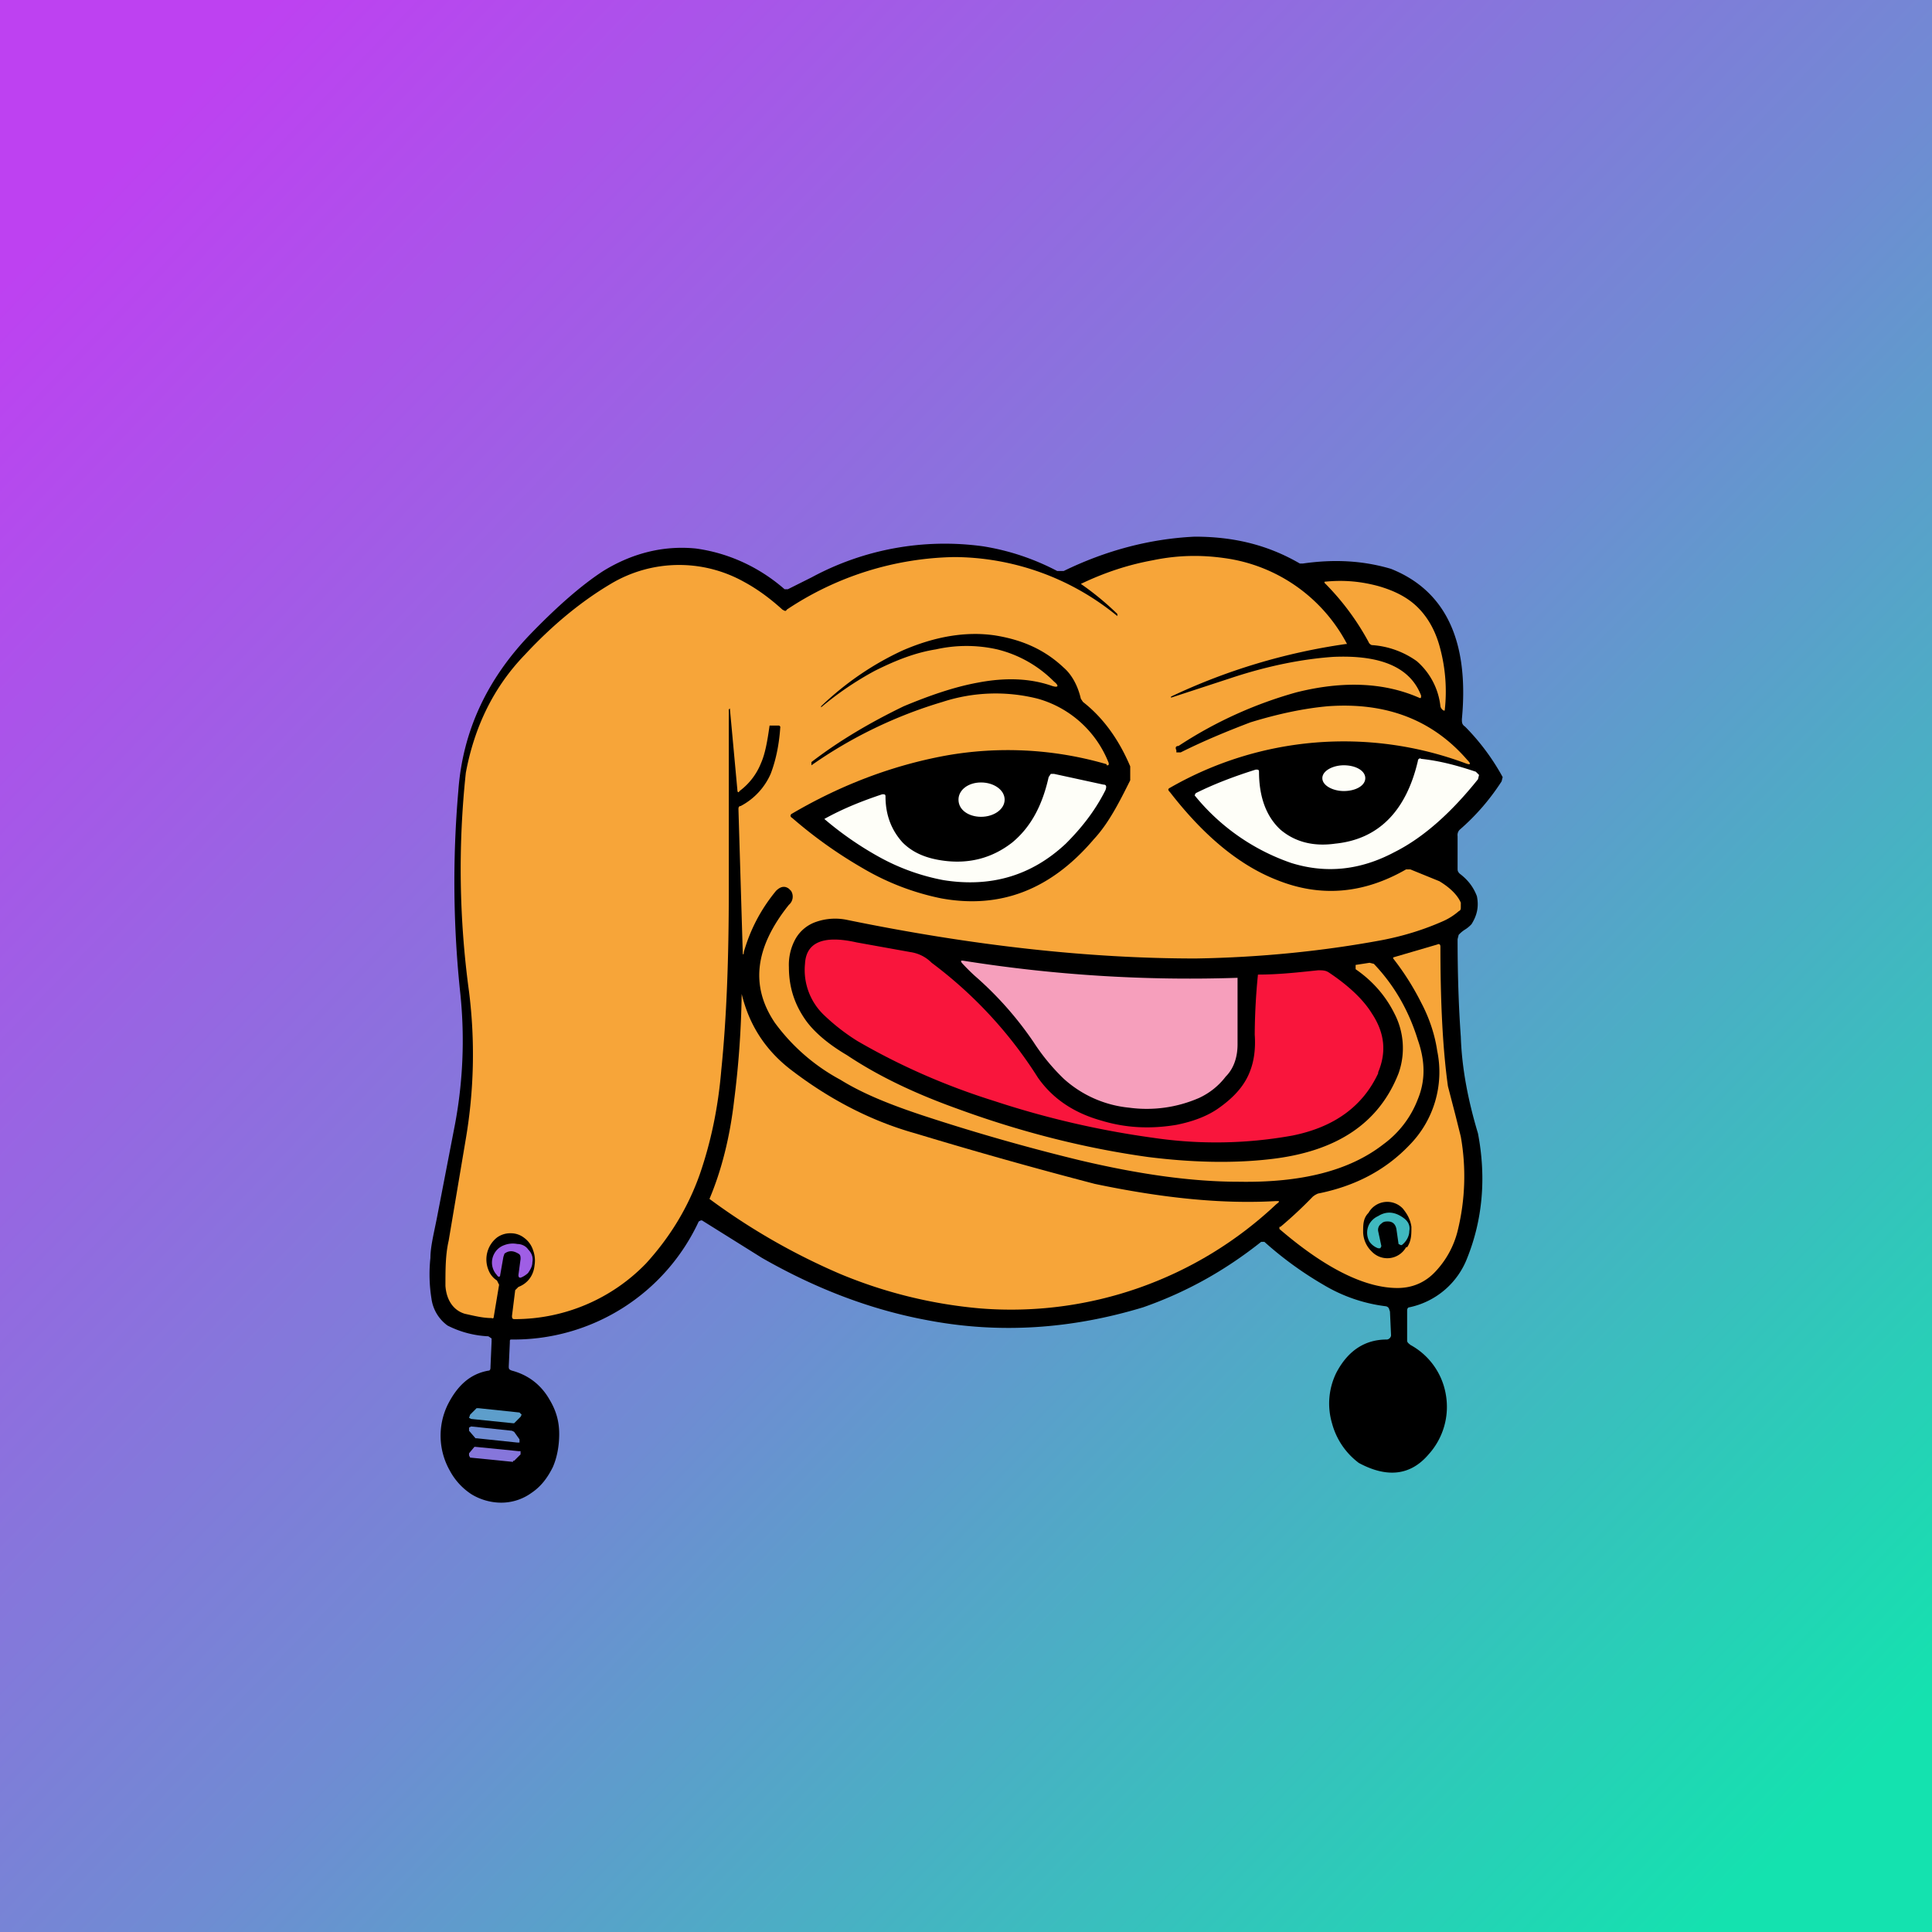 <!-- by TradingView --><svg width="18" height="18" viewBox="0 0 18 18" xmlns="http://www.w3.org/2000/svg"><rect x="0" y="0" width="18" height="18" fill="#333333" stroke="none"/><path fill="url(#ams4bbsy5)" d="M0 0h18v18H0z"/><path d="M11.13 5c.35 0 .67.07.98.25h.03c.28-.04.55-.03.82.05.5.2.73.66.66 1.4 0 .03 0 .05.03.07a2.1 2.1 0 0 1 .35.47l-.01.04c-.11.17-.24.32-.39.45a.07.07 0 0 0-.02.06v.3c0 .02 0 .03.02.05.08.06.13.13.16.21.02.1 0 .18-.05.26a.29.29 0 0 1-.06.05.28.28 0 0 0-.06.05l-.01.04c0 .32.01.63.03.91.01.3.07.6.16.9.08.42.04.81-.1 1.16a.74.74 0 0 1-.54.46c-.01 0-.02.01-.02.03v.28c0 .02.02.03.03.04a.65.65 0 0 1 .33.46.66.66 0 0 1-.16.56c-.17.2-.39.22-.65.08a.68.68 0 0 1-.25-.37.65.65 0 0 1 .04-.47c.11-.21.27-.31.47-.31.02 0 .04-.02.04-.04l-.01-.22-.01-.03a.04.04 0 0 0-.03-.02 1.48 1.48 0 0 1-.58-.2 3.33 3.33 0 0 1-.55-.4h-.03c-.34.27-.7.47-1.1.61-.66.2-1.33.25-2.01.12-.54-.1-1.05-.3-1.54-.58l-.56-.35h-.01l-.02.01a1.9 1.9 0 0 1-1.74 1.1c-.02 0-.02 0-.02.03l-.01.22c0 .02 0 .03.03.04.15.04.27.13.35.27.06.1.09.2.09.32 0 .11-.02.22-.06.31-.05.1-.11.18-.2.24a.48.48 0 0 1-.28.09c-.1 0-.2-.03-.28-.08a.6.6 0 0 1-.2-.22.66.66 0 0 1-.02-.61c.09-.18.21-.29.38-.32.02 0 .02-.02.02-.04l.01-.23v-.03l-.03-.02a.93.93 0 0 1-.38-.1.37.37 0 0 1-.15-.25 1.43 1.43 0 0 1-.01-.38c0-.1.03-.22.06-.37l.17-.88a4.24 4.24 0 0 0 .05-1.2 9.82 9.82 0 0 1-.02-1.9c.04-.56.27-1.04.66-1.45.26-.27.49-.47.69-.6.26-.16.55-.24.86-.21.3.04.59.17.83.38h.03l.22-.11a2.61 2.61 0 0 1 1.6-.29c.25.04.48.12.69.23h.06c.39-.19.8-.3 1.22-.32Z"/><path d="m10.91 6.5.55-.18c.36-.12.68-.18.96-.2.45-.02.72.1.82.36 0 .02 0 .03-.02.02-.32-.14-.7-.16-1.14-.05a3.9 3.9 0 0 0-1.1.5c-.03 0-.03.02-.02.04v.02H11c.22-.11.44-.2.65-.28.26-.08.5-.13.72-.15.55-.04.98.13 1.3.5.04.04.03.05-.02.03a3.25 3.25 0 0 0-2.75.23c-.02.01-.02.02 0 .04.31.4.64.68 1 .82.4.16.8.13 1.2-.1h.04l.27.11c.1.06.17.13.2.2v.04c0 .02 0 .03-.02.04a.58.58 0 0 1-.14.09c-.18.08-.37.14-.58.18-.54.1-1.12.16-1.73.17-1 0-2.08-.12-3.25-.36a.54.54 0 0 0-.29.02.35.35 0 0 0-.19.16.5.5 0 0 0-.06.26c0 .2.06.36.16.5.08.11.21.22.38.32.3.2.64.36 1.03.5.6.22 1.2.37 1.78.45.4.05.78.06 1.13.02.63-.07 1.02-.34 1.2-.8a.7.7 0 0 0-.04-.56c-.08-.16-.2-.3-.36-.41v-.04l.13-.02.04.01c.2.21.33.45.41.71.07.2.07.38 0 .55a.93.93 0 0 1-.32.42c-.32.25-.77.36-1.35.35-.44 0-.93-.07-1.48-.2a19.2 19.2 0 0 1-1.47-.42c-.3-.1-.55-.2-.76-.33a1.83 1.83 0 0 1-.61-.53c-.23-.34-.19-.7.13-1.1a.1.1 0 0 0 .02-.13l-.02-.02c-.04-.03-.08-.02-.12.02-.14.17-.24.36-.3.57 0 .03-.01.03-.01 0l-.04-1.33c0-.01 0-.03.02-.03a.62.62 0 0 0 .28-.3c.05-.13.08-.28.09-.44l-.01-.01h-.09c-.02.14-.04.26-.08.35a.6.6 0 0 1-.2.26c-.01.02-.02.01-.02-.01L6.8 6.6H6.8l-.01.01V8.3c0 .62-.02 1.18-.07 1.67-.03.36-.1.68-.2.97-.12.34-.3.61-.5.83a1.7 1.7 0 0 1-1.22.52c-.02 0-.03 0-.03-.03l.03-.24.03-.03c.08-.03.14-.1.15-.2.01-.06 0-.11-.02-.16a.23.23 0 0 0-.08-.1.2.2 0 0 0-.12-.04.21.21 0 0 0-.13.04.26.26 0 0 0-.08.3.2.2 0 0 0 .08.1l.02.04-.05.3s0 .02-.02.01c-.08 0-.16-.02-.25-.04-.1-.03-.17-.12-.18-.26 0-.15 0-.29.03-.42l.16-.95a4.7 4.7 0 0 0 .03-1.37 8.44 8.44 0 0 1-.03-2.04c.08-.43.26-.8.55-1.1.26-.28.53-.5.8-.66a1.24 1.24 0 0 1 1.24-.02c.13.07.25.16.36.26.02.01.03.02.04 0a2.9 2.9 0 0 1 1.56-.49 2.41 2.41 0 0 1 1.52.55v-.02a2.63 2.63 0 0 0-.34-.28c.23-.11.45-.18.67-.22.24-.05.46-.05.67-.02a1.52 1.52 0 0 1 1.14.8h-.01a5.67 5.67 0 0 0-1.63.49v.01Z" fill="#F7A539"/><path d="M12.34 5.42c.19-.02.35 0 .5.04.14.04.27.1.37.2.1.1.17.23.21.39a1.56 1.56 0 0 1 .04.57h-.01a.06.06 0 0 1-.03-.04.65.65 0 0 0-.22-.42.81.81 0 0 0-.42-.15.05.05 0 0 1-.03-.03 2.38 2.38 0 0 0-.41-.55v-.01Z" fill="#F7A539"/><path d="M10.31 7.13c.02 0 .02 0 .02-.02a1 1 0 0 0-.66-.6 1.6 1.6 0 0 0-.89.03 4.22 4.22 0 0 0-1.22.59V7.1c.26-.2.55-.37.86-.52.24-.1.47-.18.69-.22.26-.05.49-.04.69.03.06.02.07 0 .02-.04a1.12 1.12 0 0 0-.53-.3 1.3 1.3 0 0 0-.57 0c-.19.03-.37.1-.57.2a2.96 2.96 0 0 0-.5.34v-.01c.24-.23.5-.4.76-.52.3-.13.59-.18.86-.14.25.04.46.13.64.3.07.06.13.16.16.29l.02.03c.18.14.33.34.44.6v.13c-.1.2-.2.4-.34.55-.4.47-.87.65-1.42.55a2.36 2.36 0 0 1-.73-.28 4.2 4.2 0 0 1-.66-.47c-.02-.01-.02-.03 0-.04.46-.27.94-.45 1.43-.54a3.29 3.29 0 0 1 1.5.08Z"/><path d="M13.24 7.07c.19.02.36.07.51.12l.03.03-.01.04c-.24.3-.5.54-.78.68-.32.17-.64.2-.96.1a1.99 1.99 0 0 1-.9-.63l.01-.02c.18-.09.37-.16.56-.22.02 0 .03 0 .03.02 0 .24.07.42.2.54.13.11.3.16.51.13.4-.04.66-.3.77-.77 0-.02.02-.03.03-.02Z" fill="#FEFEF8"/><path d="M12.52 7.37c.11 0 .2-.05.2-.12 0-.07-.09-.12-.2-.12-.1 0-.2.05-.2.12 0 .07.1.12.2.12ZM8.25 7.42c0 .18.06.32.16.43.1.1.23.15.39.17.24.03.45-.03.63-.17.17-.14.28-.34.34-.61l.02-.03h.03l.46.1c.03 0 .03.02.02.05-.1.2-.23.36-.37.5-.32.3-.7.41-1.14.34a2 2 0 0 1-.57-.2 3.09 3.09 0 0 1-.54-.37c.18-.1.36-.17.54-.23.02 0 .03 0 .03.02Z" fill="#FEFEF8"/><path d="M9.14 7.61c.12 0 .22-.07.22-.16s-.1-.16-.22-.16-.21.07-.21.16c0 .1.1.16.21.16Z" fill="#FEFEF8"/><path d="M12.84 10c-.14.3-.4.5-.8.58a4 4 0 0 1-1.3.02 8.36 8.36 0 0 1-1.47-.34c-.48-.15-.9-.34-1.28-.56a1.9 1.9 0 0 1-.31-.24.58.58 0 0 1-.18-.48c.01-.2.17-.27.48-.2l.5.09c.07.01.14.04.2.1a4 4 0 0 1 .99 1.07c.14.2.34.33.59.4.23.07.46.08.7.04.15-.03.29-.08.4-.16.14-.1.24-.21.29-.35.03-.08.05-.19.04-.33a5.87 5.87 0 0 1 .03-.56c.19 0 .37-.02.56-.04.04 0 .07 0 .1.02.18.12.32.25.4.38.12.18.14.36.06.55Z" fill="#F9153C"/><path d="M11.93 11.43a3.95 3.95 0 0 0 .3-.28.18.18 0 0 1 .05-.03c.35-.07.63-.22.85-.45a.97.97 0 0 0 .26-.88c-.02-.14-.07-.3-.15-.45a2.45 2.45 0 0 0-.26-.41v-.01l.41-.12c.02-.01.03 0 .03.02 0 .5.02.94.07 1.3l.07.27.05.2a2.12 2.12 0 0 1-.03.88.85.85 0 0 1-.2.37c-.09.1-.21.16-.36.16-.3 0-.67-.18-1.1-.55v-.02Z" fill="#F7A539"/><path d="M9.08 9.09a1.95 1.95 0 0 1-.12-.12c-.01-.02-.01-.02.01-.02a13.42 13.42 0 0 0 2.56.16v.62c0 .11-.03.22-.11.3a.66.66 0 0 1-.25.2 1.22 1.22 0 0 1-.65.09 1.06 1.06 0 0 1-.61-.27 1.94 1.94 0 0 1-.28-.34 3.2 3.2 0 0 0-.55-.62Z" fill="#F69FBC"/><path d="M6.91 9.26c.07.29.22.52.45.7.35.27.74.48 1.17.6a44.79 44.79 0 0 0 1.67.47c.62.13 1.18.19 1.69.16.03 0 .04 0 0 .03a3.6 3.6 0 0 1-2.76.97 4.37 4.37 0 0 1-1.3-.32 6.05 6.05 0 0 1-1.22-.7c.11-.26.19-.57.23-.92a8.72 8.72 0 0 0 .07-.99Z" fill="#F7A539"/><path d="M13.1 11.62a.2.2 0 0 1-.32.04.26.26 0 0 1-.08-.18c0-.07 0-.13.05-.18a.2.2 0 0 1 .32-.04c.04.05.07.1.08.17 0 .07 0 .13-.04.19Z"/><path d="M12.93 11.38c-.02 0-.04 0-.06.02a.07.07 0 0 0-.03.07l.03.14-.01.02h-.02a.17.17 0 0 1-.08-.06.17.17 0 0 1 0-.17.18.18 0 0 1 .08-.07c.08-.05.16-.04.24.02.04.03.06.07.05.12 0 .05-.03.1-.07.13h-.01l-.02-.01-.02-.14c-.01-.05-.04-.07-.08-.07Z" fill="#40B9C0"/><path d="M4.83 11.68c-.05-.03-.09-.03-.13 0l-.01.03-.03.17c0 .02-.02.02-.03 0a.17.17 0 0 1-.03-.19.17.17 0 0 1 .1-.09.22.22 0 0 1 .12-.01c.04 0 .08.02.1.05.03.03.05.07.04.12 0 .04-.02.07-.04.1a.21.21 0 0 1-.06.04c-.02.01-.03 0-.03-.02l.02-.15c0-.02 0-.04-.02-.05Z" fill="#9F5EE5"/><path d="m4.46 13.12.38.04.02.02-.01.02-.06.06h-.01l-.39-.04-.02-.01.01-.03.06-.06h.02Z" fill="#5D9ECB"/><path d="m4.39 13.29.38.04.02.01.05.07v.03h-.02l-.38-.04h-.01l-.06-.07v-.03l.02-.01Z" fill="#708BD3"/><path d="m4.78 13.62-.4-.04-.01-.02v-.02l.05-.06h.01l.4.04h.02v.03l-.06.06h-.01Z" fill="#8676DB"/><defs><linearGradient id="ams4bbsy5" x1="0" y1="2.63" x2="15.97" y2="18" gradientUnits="userSpaceOnUse"><stop stop-color="#BE41F1"/><stop offset=".53" stop-color="#708BD3"/><stop offset="1" stop-color="#14E2AF"/></linearGradient></defs></svg>